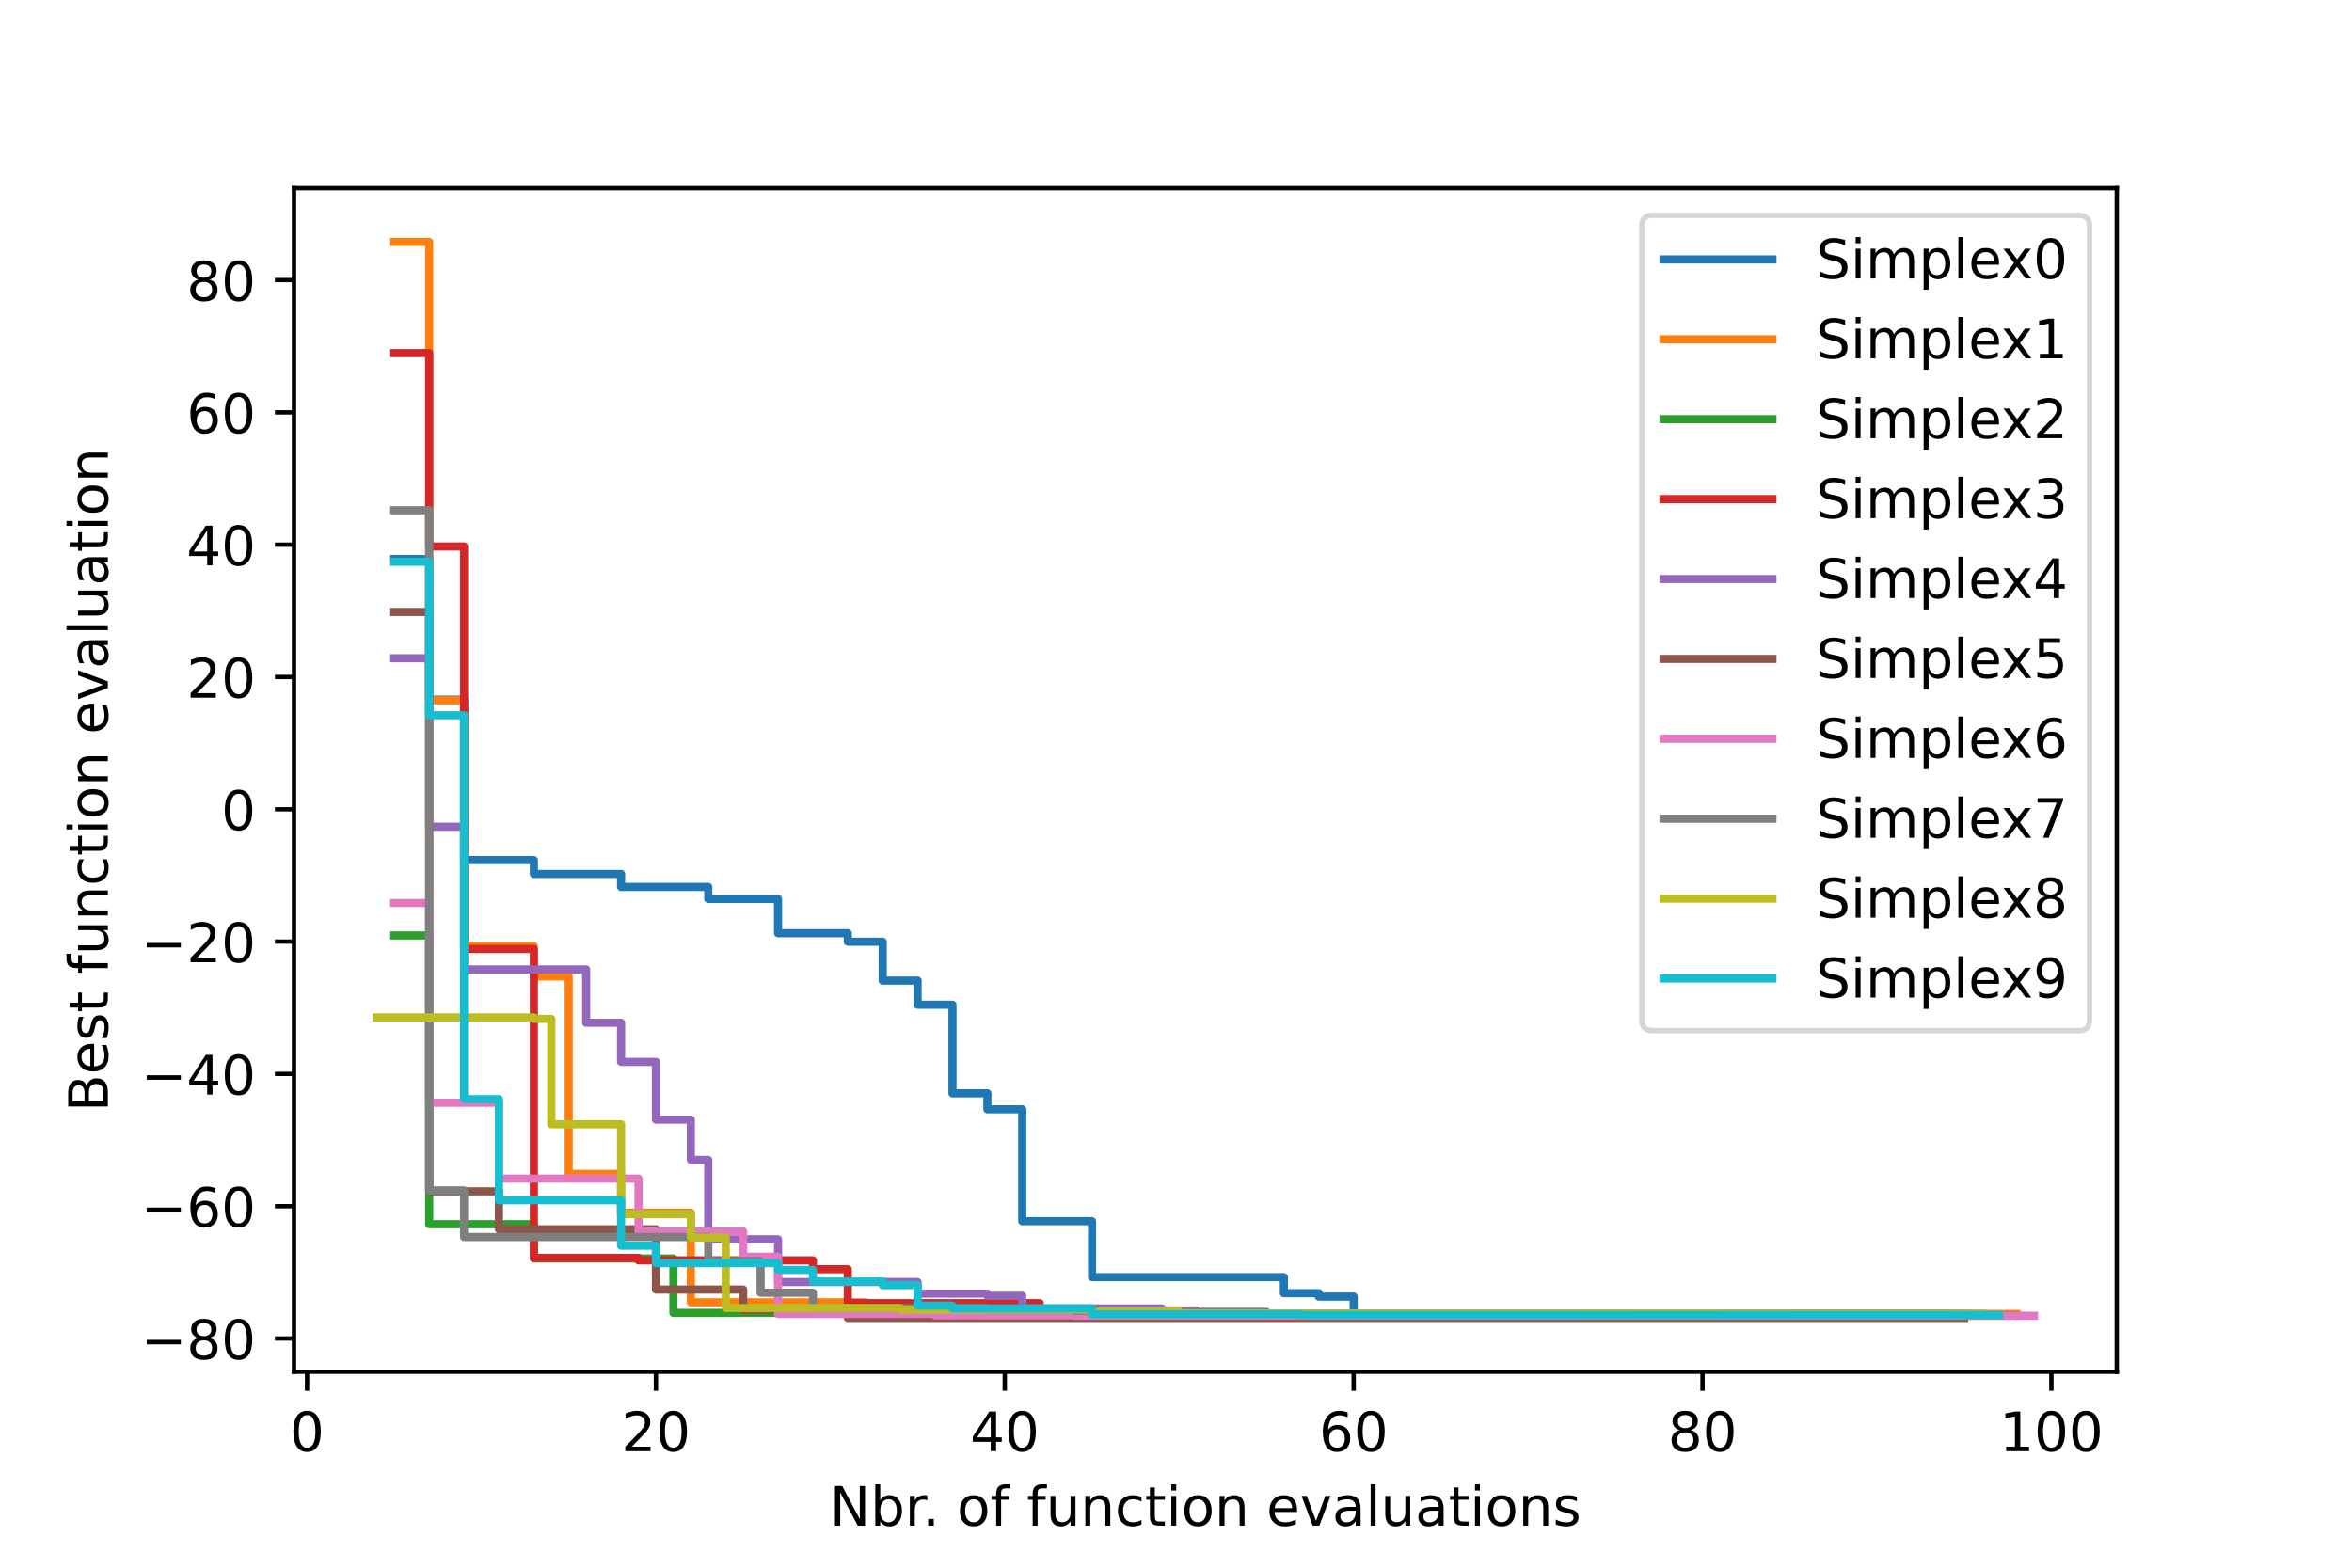 <?xml version="1.0" encoding="utf-8" standalone="no"?>
<!DOCTYPE svg PUBLIC "-//W3C//DTD SVG 1.1//EN"
  "http://www.w3.org/Graphics/SVG/1.1/DTD/svg11.dtd">
<!-- Created with matplotlib (https://matplotlib.org/) -->
<svg height="288pt" version="1.1" viewBox="0 0 432 288" width="432pt" xmlns="http://www.w3.org/2000/svg" xmlns:xlink="http://www.w3.org/1999/xlink">
 <defs>
  <style type="text/css">*{stroke-linecap:butt;stroke-linejoin:round;}</style>
 </defs>
 <g id="figure_1">
  <g id="patch_1">
   <path d="M 0 288 
L 432 288 
L 432 0 
L 0 0 
z
" style="fill:#ffffff;"/>
  </g>
  <g id="axes_1">
   <g id="patch_2">
    <path d="M 54 252 
L 388.8 252 
L 388.8 34.56 
L 54 34.56 
z
" style="fill:#ffffff;"/>
   </g>
   <g id="matplotlib.axis_1">
    <g id="xtick_1">
     <g id="line2d_1">
      <defs>
       <path d="M 0 0 
L 0 3.5 
" id="m49f5dd89a5" style="stroke:#000000;stroke-width:0.8;"/>
      </defs>
      <g>
       <use style="stroke:#000000;stroke-width:0.8;" x="56.403" xlink:href="#m49f5dd89a5" y="252"/>
      </g>
     </g>
     <g id="text_1">
      <!-- 0 -->
      <g transform="translate(53.222 266.598)scale(0.1 -0.1)">
       <defs>
        <path d="M 31.781 66.406 
Q 24.172 66.406 20.328 58.906 
Q 16.5 51.422 16.5 36.375 
Q 16.5 21.391 20.328 13.891 
Q 24.172 6.391 31.781 6.391 
Q 39.453 6.391 43.281 13.891 
Q 47.125 21.391 47.125 36.375 
Q 47.125 51.422 43.281 58.906 
Q 39.453 66.406 31.781 66.406 
z
M 31.781 74.219 
Q 44.047 74.219 50.516 64.516 
Q 56.984 54.828 56.984 36.375 
Q 56.984 17.969 50.516 8.266 
Q 44.047 -1.422 31.781 -1.422 
Q 19.531 -1.422 13.062 8.266 
Q 6.594 17.969 6.594 36.375 
Q 6.594 54.828 13.062 64.516 
Q 19.531 74.219 31.781 74.219 
z
" id="DejaVuSans-48"/>
       </defs>
       <use xlink:href="#DejaVuSans-48"/>
      </g>
     </g>
    </g>
    <g id="xtick_2">
     <g id="line2d_2">
      <g>
       <use style="stroke:#000000;stroke-width:0.8;" x="120.479" xlink:href="#m49f5dd89a5" y="252"/>
      </g>
     </g>
     <g id="text_2">
      <!-- 20 -->
      <g transform="translate(114.117 266.598)scale(0.1 -0.1)">
       <defs>
        <path d="M 19.188 8.297 
L 53.609 8.297 
L 53.609 0 
L 7.328 0 
L 7.328 8.297 
Q 12.938 14.109 22.625 23.891 
Q 32.328 33.688 34.812 36.531 
Q 39.547 41.844 41.422 45.531 
Q 43.312 49.219 43.312 52.781 
Q 43.312 58.594 39.234 62.25 
Q 35.156 65.922 28.609 65.922 
Q 23.969 65.922 18.812 64.312 
Q 13.672 62.703 7.812 59.422 
L 7.812 69.391 
Q 13.766 71.781 18.938 73 
Q 24.125 74.219 28.422 74.219 
Q 39.75 74.219 46.484 68.547 
Q 53.219 62.891 53.219 53.422 
Q 53.219 48.922 51.531 44.891 
Q 49.859 40.875 45.406 35.406 
Q 44.188 33.984 37.641 27.219 
Q 31.109 20.453 19.188 8.297 
z
" id="DejaVuSans-50"/>
       </defs>
       <use xlink:href="#DejaVuSans-50"/>
       <use x="63.623" xlink:href="#DejaVuSans-48"/>
      </g>
     </g>
    </g>
    <g id="xtick_3">
     <g id="line2d_3">
      <g>
       <use style="stroke:#000000;stroke-width:0.8;" x="184.556" xlink:href="#m49f5dd89a5" y="252"/>
      </g>
     </g>
     <g id="text_3">
      <!-- 40 -->
      <g transform="translate(178.193 266.598)scale(0.1 -0.1)">
       <defs>
        <path d="M 37.797 64.312 
L 12.891 25.391 
L 37.797 25.391 
z
M 35.203 72.906 
L 47.609 72.906 
L 47.609 25.391 
L 58.016 25.391 
L 58.016 17.188 
L 47.609 17.188 
L 47.609 0 
L 37.797 0 
L 37.797 17.188 
L 4.891 17.188 
L 4.891 26.703 
z
" id="DejaVuSans-52"/>
       </defs>
       <use xlink:href="#DejaVuSans-52"/>
       <use x="63.623" xlink:href="#DejaVuSans-48"/>
      </g>
     </g>
    </g>
    <g id="xtick_4">
     <g id="line2d_4">
      <g>
       <use style="stroke:#000000;stroke-width:0.8;" x="248.633" xlink:href="#m49f5dd89a5" y="252"/>
      </g>
     </g>
     <g id="text_4">
      <!-- 60 -->
      <g transform="translate(242.27 266.598)scale(0.1 -0.1)">
       <defs>
        <path d="M 33.016 40.375 
Q 26.375 40.375 22.484 35.828 
Q 18.609 31.297 18.609 23.391 
Q 18.609 15.531 22.484 10.953 
Q 26.375 6.391 33.016 6.391 
Q 39.656 6.391 43.531 10.953 
Q 47.406 15.531 47.406 23.391 
Q 47.406 31.297 43.531 35.828 
Q 39.656 40.375 33.016 40.375 
z
M 52.594 71.297 
L 52.594 62.312 
Q 48.875 64.062 45.094 64.984 
Q 41.312 65.922 37.594 65.922 
Q 27.828 65.922 22.672 59.328 
Q 17.531 52.734 16.797 39.406 
Q 19.672 43.656 24.016 45.922 
Q 28.375 48.188 33.594 48.188 
Q 44.578 48.188 50.953 41.516 
Q 57.328 34.859 57.328 23.391 
Q 57.328 12.156 50.688 5.359 
Q 44.047 -1.422 33.016 -1.422 
Q 20.359 -1.422 13.672 8.266 
Q 6.984 17.969 6.984 36.375 
Q 6.984 53.656 15.188 63.938 
Q 23.391 74.219 37.203 74.219 
Q 40.922 74.219 44.703 73.484 
Q 48.484 72.75 52.594 71.297 
z
" id="DejaVuSans-54"/>
       </defs>
       <use xlink:href="#DejaVuSans-54"/>
       <use x="63.623" xlink:href="#DejaVuSans-48"/>
      </g>
     </g>
    </g>
    <g id="xtick_5">
     <g id="line2d_5">
      <g>
       <use style="stroke:#000000;stroke-width:0.8;" x="312.709" xlink:href="#m49f5dd89a5" y="252"/>
      </g>
     </g>
     <g id="text_5">
      <!-- 80 -->
      <g transform="translate(306.347 266.598)scale(0.1 -0.1)">
       <defs>
        <path d="M 31.781 34.625 
Q 24.75 34.625 20.719 30.859 
Q 16.703 27.094 16.703 20.516 
Q 16.703 13.922 20.719 10.156 
Q 24.75 6.391 31.781 6.391 
Q 38.812 6.391 42.859 10.172 
Q 46.922 13.969 46.922 20.516 
Q 46.922 27.094 42.891 30.859 
Q 38.875 34.625 31.781 34.625 
z
M 21.922 38.812 
Q 15.578 40.375 12.031 44.719 
Q 8.5 49.078 8.5 55.328 
Q 8.5 64.062 14.719 69.141 
Q 20.953 74.219 31.781 74.219 
Q 42.672 74.219 48.875 69.141 
Q 55.078 64.062 55.078 55.328 
Q 55.078 49.078 51.531 44.719 
Q 48 40.375 41.703 38.812 
Q 48.828 37.156 52.797 32.312 
Q 56.781 27.484 56.781 20.516 
Q 56.781 9.906 50.312 4.234 
Q 43.844 -1.422 31.781 -1.422 
Q 19.734 -1.422 13.25 4.234 
Q 6.781 9.906 6.781 20.516 
Q 6.781 27.484 10.781 32.312 
Q 14.797 37.156 21.922 38.812 
z
M 18.312 54.391 
Q 18.312 48.734 21.844 45.562 
Q 25.391 42.391 31.781 42.391 
Q 38.141 42.391 41.719 45.562 
Q 45.312 48.734 45.312 54.391 
Q 45.312 60.062 41.719 63.234 
Q 38.141 66.406 31.781 66.406 
Q 25.391 66.406 21.844 63.234 
Q 18.312 60.062 18.312 54.391 
z
" id="DejaVuSans-56"/>
       </defs>
       <use xlink:href="#DejaVuSans-56"/>
       <use x="63.623" xlink:href="#DejaVuSans-48"/>
      </g>
     </g>
    </g>
    <g id="xtick_6">
     <g id="line2d_6">
      <g>
       <use style="stroke:#000000;stroke-width:0.8;" x="376.786" xlink:href="#m49f5dd89a5" y="252"/>
      </g>
     </g>
     <g id="text_6">
      <!-- 100 -->
      <g transform="translate(367.242 266.598)scale(0.1 -0.1)">
       <defs>
        <path d="M 12.406 8.297 
L 28.516 8.297 
L 28.516 63.922 
L 10.984 60.406 
L 10.984 69.391 
L 28.422 72.906 
L 38.281 72.906 
L 38.281 8.297 
L 54.391 8.297 
L 54.391 0 
L 12.406 0 
z
" id="DejaVuSans-49"/>
       </defs>
       <use xlink:href="#DejaVuSans-49"/>
       <use x="63.623" xlink:href="#DejaVuSans-48"/>
       <use x="127.246" xlink:href="#DejaVuSans-48"/>
      </g>
     </g>
    </g>
    <g id="text_7">
     <!-- Nbr. of function evaluations -->
     <g transform="translate(152.382 280.277)scale(0.1 -0.1)">
      <defs>
       <path d="M 9.812 72.906 
L 23.094 72.906 
L 55.422 11.922 
L 55.422 72.906 
L 64.984 72.906 
L 64.984 0 
L 51.703 0 
L 19.391 60.984 
L 19.391 0 
L 9.812 0 
z
" id="DejaVuSans-78"/>
       <path d="M 48.688 27.297 
Q 48.688 37.203 44.609 42.844 
Q 40.531 48.484 33.406 48.484 
Q 26.266 48.484 22.188 42.844 
Q 18.109 37.203 18.109 27.297 
Q 18.109 17.391 22.188 11.75 
Q 26.266 6.109 33.406 6.109 
Q 40.531 6.109 44.609 11.75 
Q 48.688 17.391 48.688 27.297 
z
M 18.109 46.391 
Q 20.953 51.266 25.266 53.625 
Q 29.594 56 35.594 56 
Q 45.562 56 51.781 48.094 
Q 58.016 40.188 58.016 27.297 
Q 58.016 14.406 51.781 6.484 
Q 45.562 -1.422 35.594 -1.422 
Q 29.594 -1.422 25.266 0.953 
Q 20.953 3.328 18.109 8.203 
L 18.109 0 
L 9.078 0 
L 9.078 75.984 
L 18.109 75.984 
z
" id="DejaVuSans-98"/>
       <path d="M 41.109 46.297 
Q 39.594 47.172 37.812 47.578 
Q 36.031 48 33.891 48 
Q 26.266 48 22.188 43.047 
Q 18.109 38.094 18.109 28.812 
L 18.109 0 
L 9.078 0 
L 9.078 54.688 
L 18.109 54.688 
L 18.109 46.188 
Q 20.953 51.172 25.484 53.578 
Q 30.031 56 36.531 56 
Q 37.453 56 38.578 55.875 
Q 39.703 55.766 41.062 55.516 
z
" id="DejaVuSans-114"/>
       <path d="M 10.688 12.406 
L 21 12.406 
L 21 0 
L 10.688 0 
z
" id="DejaVuSans-46"/>
       <path id="DejaVuSans-32"/>
       <path d="M 30.609 48.391 
Q 23.391 48.391 19.188 42.75 
Q 14.984 37.109 14.984 27.297 
Q 14.984 17.484 19.156 11.844 
Q 23.344 6.203 30.609 6.203 
Q 37.797 6.203 41.984 11.859 
Q 46.188 17.531 46.188 27.297 
Q 46.188 37.016 41.984 42.703 
Q 37.797 48.391 30.609 48.391 
z
M 30.609 56 
Q 42.328 56 49.016 48.375 
Q 55.719 40.766 55.719 27.297 
Q 55.719 13.875 49.016 6.219 
Q 42.328 -1.422 30.609 -1.422 
Q 18.844 -1.422 12.172 6.219 
Q 5.516 13.875 5.516 27.297 
Q 5.516 40.766 12.172 48.375 
Q 18.844 56 30.609 56 
z
" id="DejaVuSans-111"/>
       <path d="M 37.109 75.984 
L 37.109 68.5 
L 28.516 68.5 
Q 23.688 68.5 21.797 66.547 
Q 19.922 64.594 19.922 59.516 
L 19.922 54.688 
L 34.719 54.688 
L 34.719 47.703 
L 19.922 47.703 
L 19.922 0 
L 10.891 0 
L 10.891 47.703 
L 2.297 47.703 
L 2.297 54.688 
L 10.891 54.688 
L 10.891 58.5 
Q 10.891 67.625 15.141 71.797 
Q 19.391 75.984 28.609 75.984 
z
" id="DejaVuSans-102"/>
       <path d="M 8.5 21.578 
L 8.5 54.688 
L 17.484 54.688 
L 17.484 21.922 
Q 17.484 14.156 20.5 10.266 
Q 23.531 6.391 29.594 6.391 
Q 36.859 6.391 41.078 11.031 
Q 45.312 15.672 45.312 23.688 
L 45.312 54.688 
L 54.297 54.688 
L 54.297 0 
L 45.312 0 
L 45.312 8.406 
Q 42.047 3.422 37.719 1 
Q 33.406 -1.422 27.688 -1.422 
Q 18.266 -1.422 13.375 4.438 
Q 8.5 10.297 8.5 21.578 
z
M 31.109 56 
z
" id="DejaVuSans-117"/>
       <path d="M 54.891 33.016 
L 54.891 0 
L 45.906 0 
L 45.906 32.719 
Q 45.906 40.484 42.875 44.328 
Q 39.844 48.188 33.797 48.188 
Q 26.516 48.188 22.312 43.547 
Q 18.109 38.922 18.109 30.906 
L 18.109 0 
L 9.078 0 
L 9.078 54.688 
L 18.109 54.688 
L 18.109 46.188 
Q 21.344 51.125 25.703 53.562 
Q 30.078 56 35.797 56 
Q 45.219 56 50.047 50.172 
Q 54.891 44.344 54.891 33.016 
z
" id="DejaVuSans-110"/>
       <path d="M 48.781 52.594 
L 48.781 44.188 
Q 44.969 46.297 41.141 47.344 
Q 37.312 48.391 33.406 48.391 
Q 24.656 48.391 19.812 42.844 
Q 14.984 37.312 14.984 27.297 
Q 14.984 17.281 19.812 11.734 
Q 24.656 6.203 33.406 6.203 
Q 37.312 6.203 41.141 7.25 
Q 44.969 8.297 48.781 10.406 
L 48.781 2.094 
Q 45.016 0.344 40.984 -0.531 
Q 36.969 -1.422 32.422 -1.422 
Q 20.062 -1.422 12.781 6.344 
Q 5.516 14.109 5.516 27.297 
Q 5.516 40.672 12.859 48.328 
Q 20.219 56 33.016 56 
Q 37.156 56 41.109 55.141 
Q 45.062 54.297 48.781 52.594 
z
" id="DejaVuSans-99"/>
       <path d="M 18.312 70.219 
L 18.312 54.688 
L 36.812 54.688 
L 36.812 47.703 
L 18.312 47.703 
L 18.312 18.016 
Q 18.312 11.328 20.141 9.422 
Q 21.969 7.516 27.594 7.516 
L 36.812 7.516 
L 36.812 0 
L 27.594 0 
Q 17.188 0 13.234 3.875 
Q 9.281 7.766 9.281 18.016 
L 9.281 47.703 
L 2.688 47.703 
L 2.688 54.688 
L 9.281 54.688 
L 9.281 70.219 
z
" id="DejaVuSans-116"/>
       <path d="M 9.422 54.688 
L 18.406 54.688 
L 18.406 0 
L 9.422 0 
z
M 9.422 75.984 
L 18.406 75.984 
L 18.406 64.594 
L 9.422 64.594 
z
" id="DejaVuSans-105"/>
       <path d="M 56.203 29.594 
L 56.203 25.203 
L 14.891 25.203 
Q 15.484 15.922 20.484 11.062 
Q 25.484 6.203 34.422 6.203 
Q 39.594 6.203 44.453 7.469 
Q 49.312 8.734 54.109 11.281 
L 54.109 2.781 
Q 49.266 0.734 44.188 -0.344 
Q 39.109 -1.422 33.891 -1.422 
Q 20.797 -1.422 13.156 6.188 
Q 5.516 13.812 5.516 26.812 
Q 5.516 40.234 12.766 48.109 
Q 20.016 56 32.328 56 
Q 43.359 56 49.781 48.891 
Q 56.203 41.797 56.203 29.594 
z
M 47.219 32.234 
Q 47.125 39.594 43.094 43.984 
Q 39.062 48.391 32.422 48.391 
Q 24.906 48.391 20.391 44.141 
Q 15.875 39.891 15.188 32.172 
z
" id="DejaVuSans-101"/>
       <path d="M 2.984 54.688 
L 12.5 54.688 
L 29.594 8.797 
L 46.688 54.688 
L 56.203 54.688 
L 35.688 0 
L 23.484 0 
z
" id="DejaVuSans-118"/>
       <path d="M 34.281 27.484 
Q 23.391 27.484 19.188 25 
Q 14.984 22.516 14.984 16.5 
Q 14.984 11.719 18.141 8.906 
Q 21.297 6.109 26.703 6.109 
Q 34.188 6.109 38.703 11.406 
Q 43.219 16.703 43.219 25.484 
L 43.219 27.484 
z
M 52.203 31.203 
L 52.203 0 
L 43.219 0 
L 43.219 8.297 
Q 40.141 3.328 35.547 0.953 
Q 30.953 -1.422 24.312 -1.422 
Q 15.922 -1.422 10.953 3.297 
Q 6 8.016 6 15.922 
Q 6 25.141 12.172 29.828 
Q 18.359 34.516 30.609 34.516 
L 43.219 34.516 
L 43.219 35.406 
Q 43.219 41.609 39.141 45 
Q 35.062 48.391 27.688 48.391 
Q 23 48.391 18.547 47.266 
Q 14.109 46.141 10.016 43.891 
L 10.016 52.203 
Q 14.938 54.109 19.578 55.047 
Q 24.219 56 28.609 56 
Q 40.484 56 46.344 49.844 
Q 52.203 43.703 52.203 31.203 
z
" id="DejaVuSans-97"/>
       <path d="M 9.422 75.984 
L 18.406 75.984 
L 18.406 0 
L 9.422 0 
z
" id="DejaVuSans-108"/>
       <path d="M 44.281 53.078 
L 44.281 44.578 
Q 40.484 46.531 36.375 47.5 
Q 32.281 48.484 27.875 48.484 
Q 21.188 48.484 17.844 46.438 
Q 14.5 44.391 14.5 40.281 
Q 14.5 37.156 16.891 35.375 
Q 19.281 33.594 26.516 31.984 
L 29.594 31.297 
Q 39.156 29.25 43.188 25.516 
Q 47.219 21.781 47.219 15.094 
Q 47.219 7.469 41.188 3.016 
Q 35.156 -1.422 24.609 -1.422 
Q 20.219 -1.422 15.453 -0.562 
Q 10.688 0.297 5.422 2 
L 5.422 11.281 
Q 10.406 8.688 15.234 7.391 
Q 20.062 6.109 24.812 6.109 
Q 31.156 6.109 34.562 8.281 
Q 37.984 10.453 37.984 14.406 
Q 37.984 18.062 35.516 20.016 
Q 33.062 21.969 24.703 23.781 
L 21.578 24.516 
Q 13.234 26.266 9.516 29.906 
Q 5.812 33.547 5.812 39.891 
Q 5.812 47.609 11.281 51.797 
Q 16.75 56 26.812 56 
Q 31.781 56 36.172 55.266 
Q 40.578 54.547 44.281 53.078 
z
" id="DejaVuSans-115"/>
      </defs>
      <use xlink:href="#DejaVuSans-78"/>
      <use x="74.805" xlink:href="#DejaVuSans-98"/>
      <use x="138.281" xlink:href="#DejaVuSans-114"/>
      <use x="170.27" xlink:href="#DejaVuSans-46"/>
      <use x="202.057" xlink:href="#DejaVuSans-32"/>
      <use x="233.844" xlink:href="#DejaVuSans-111"/>
      <use x="295.025" xlink:href="#DejaVuSans-102"/>
      <use x="330.23" xlink:href="#DejaVuSans-32"/>
      <use x="362.018" xlink:href="#DejaVuSans-102"/>
      <use x="397.223" xlink:href="#DejaVuSans-117"/>
      <use x="460.602" xlink:href="#DejaVuSans-110"/>
      <use x="523.98" xlink:href="#DejaVuSans-99"/>
      <use x="578.961" xlink:href="#DejaVuSans-116"/>
      <use x="618.17" xlink:href="#DejaVuSans-105"/>
      <use x="645.953" xlink:href="#DejaVuSans-111"/>
      <use x="707.135" xlink:href="#DejaVuSans-110"/>
      <use x="770.514" xlink:href="#DejaVuSans-32"/>
      <use x="802.301" xlink:href="#DejaVuSans-101"/>
      <use x="863.824" xlink:href="#DejaVuSans-118"/>
      <use x="923.004" xlink:href="#DejaVuSans-97"/>
      <use x="984.283" xlink:href="#DejaVuSans-108"/>
      <use x="1012.066" xlink:href="#DejaVuSans-117"/>
      <use x="1075.445" xlink:href="#DejaVuSans-97"/>
      <use x="1136.725" xlink:href="#DejaVuSans-116"/>
      <use x="1175.934" xlink:href="#DejaVuSans-105"/>
      <use x="1203.717" xlink:href="#DejaVuSans-111"/>
      <use x="1264.898" xlink:href="#DejaVuSans-110"/>
      <use x="1328.277" xlink:href="#DejaVuSans-115"/>
     </g>
    </g>
   </g>
   <g id="matplotlib.axis_2">
    <g id="ytick_1">
     <g id="line2d_7">
      <defs>
       <path d="M 0 0 
L -3.5 0 
" id="mb2fb5497e4" style="stroke:#000000;stroke-width:0.8;"/>
      </defs>
      <g>
       <use style="stroke:#000000;stroke-width:0.8;" x="54" xlink:href="#mb2fb5497e4" y="245.894"/>
      </g>
     </g>
     <g id="text_8">
      <!-- −80 -->
      <g transform="translate(25.895 249.694)scale(0.1 -0.1)">
       <defs>
        <path d="M 10.594 35.5 
L 73.188 35.5 
L 73.188 27.203 
L 10.594 27.203 
z
" id="DejaVuSans-8722"/>
       </defs>
       <use xlink:href="#DejaVuSans-8722"/>
       <use x="83.789" xlink:href="#DejaVuSans-56"/>
       <use x="147.412" xlink:href="#DejaVuSans-48"/>
      </g>
     </g>
    </g>
    <g id="ytick_2">
     <g id="line2d_8">
      <g>
       <use style="stroke:#000000;stroke-width:0.8;" x="54" xlink:href="#mb2fb5497e4" y="221.589"/>
      </g>
     </g>
     <g id="text_9">
      <!-- −60 -->
      <g transform="translate(25.895 225.388)scale(0.1 -0.1)">
       <use xlink:href="#DejaVuSans-8722"/>
       <use x="83.789" xlink:href="#DejaVuSans-54"/>
       <use x="147.412" xlink:href="#DejaVuSans-48"/>
      </g>
     </g>
    </g>
    <g id="ytick_3">
     <g id="line2d_9">
      <g>
       <use style="stroke:#000000;stroke-width:0.8;" x="54" xlink:href="#mb2fb5497e4" y="197.284"/>
      </g>
     </g>
     <g id="text_10">
      <!-- −40 -->
      <g transform="translate(25.895 201.083)scale(0.1 -0.1)">
       <use xlink:href="#DejaVuSans-8722"/>
       <use x="83.789" xlink:href="#DejaVuSans-52"/>
       <use x="147.412" xlink:href="#DejaVuSans-48"/>
      </g>
     </g>
    </g>
    <g id="ytick_4">
     <g id="line2d_10">
      <g>
       <use style="stroke:#000000;stroke-width:0.8;" x="54" xlink:href="#mb2fb5497e4" y="172.978"/>
      </g>
     </g>
     <g id="text_11">
      <!-- −20 -->
      <g transform="translate(25.895 176.778)scale(0.1 -0.1)">
       <use xlink:href="#DejaVuSans-8722"/>
       <use x="83.789" xlink:href="#DejaVuSans-50"/>
       <use x="147.412" xlink:href="#DejaVuSans-48"/>
      </g>
     </g>
    </g>
    <g id="ytick_5">
     <g id="line2d_11">
      <g>
       <use style="stroke:#000000;stroke-width:0.8;" x="54" xlink:href="#mb2fb5497e4" y="148.673"/>
      </g>
     </g>
     <g id="text_12">
      <!-- 0 -->
      <g transform="translate(40.638 152.472)scale(0.1 -0.1)">
       <use xlink:href="#DejaVuSans-48"/>
      </g>
     </g>
    </g>
    <g id="ytick_6">
     <g id="line2d_12">
      <g>
       <use style="stroke:#000000;stroke-width:0.8;" x="54" xlink:href="#mb2fb5497e4" y="124.368"/>
      </g>
     </g>
     <g id="text_13">
      <!-- 20 -->
      <g transform="translate(34.275 128.167)scale(0.1 -0.1)">
       <use xlink:href="#DejaVuSans-50"/>
       <use x="63.623" xlink:href="#DejaVuSans-48"/>
      </g>
     </g>
    </g>
    <g id="ytick_7">
     <g id="line2d_13">
      <g>
       <use style="stroke:#000000;stroke-width:0.8;" x="54" xlink:href="#mb2fb5497e4" y="100.062"/>
      </g>
     </g>
     <g id="text_14">
      <!-- 40 -->
      <g transform="translate(34.275 103.861)scale(0.1 -0.1)">
       <use xlink:href="#DejaVuSans-52"/>
       <use x="63.623" xlink:href="#DejaVuSans-48"/>
      </g>
     </g>
    </g>
    <g id="ytick_8">
     <g id="line2d_14">
      <g>
       <use style="stroke:#000000;stroke-width:0.8;" x="54" xlink:href="#mb2fb5497e4" y="75.757"/>
      </g>
     </g>
     <g id="text_15">
      <!-- 60 -->
      <g transform="translate(34.275 79.556)scale(0.1 -0.1)">
       <use xlink:href="#DejaVuSans-54"/>
       <use x="63.623" xlink:href="#DejaVuSans-48"/>
      </g>
     </g>
    </g>
    <g id="ytick_9">
     <g id="line2d_15">
      <g>
       <use style="stroke:#000000;stroke-width:0.8;" x="54" xlink:href="#mb2fb5497e4" y="51.452"/>
      </g>
     </g>
     <g id="text_16">
      <!-- 80 -->
      <g transform="translate(34.275 55.251)scale(0.1 -0.1)">
       <use xlink:href="#DejaVuSans-56"/>
       <use x="63.623" xlink:href="#DejaVuSans-48"/>
      </g>
     </g>
    </g>
    <g id="text_17">
     <!-- Best function evaluation -->
     <g transform="translate(19.816 204.253)rotate(-90)scale(0.1 -0.1)">
      <defs>
       <path d="M 19.672 34.812 
L 19.672 8.109 
L 35.5 8.109 
Q 43.453 8.109 47.281 11.406 
Q 51.125 14.703 51.125 21.484 
Q 51.125 28.328 47.281 31.562 
Q 43.453 34.812 35.5 34.812 
z
M 19.672 64.797 
L 19.672 42.828 
L 34.281 42.828 
Q 41.5 42.828 45.031 45.531 
Q 48.578 48.25 48.578 53.812 
Q 48.578 59.328 45.031 62.062 
Q 41.5 64.797 34.281 64.797 
z
M 9.812 72.906 
L 35.016 72.906 
Q 46.297 72.906 52.391 68.219 
Q 58.5 63.531 58.5 54.891 
Q 58.5 48.188 55.375 44.234 
Q 52.25 40.281 46.188 39.312 
Q 53.469 37.75 57.5 32.781 
Q 61.531 27.828 61.531 20.406 
Q 61.531 10.641 54.891 5.312 
Q 48.25 0 35.984 0 
L 9.812 0 
z
" id="DejaVuSans-66"/>
      </defs>
      <use xlink:href="#DejaVuSans-66"/>
      <use x="68.604" xlink:href="#DejaVuSans-101"/>
      <use x="130.127" xlink:href="#DejaVuSans-115"/>
      <use x="182.227" xlink:href="#DejaVuSans-116"/>
      <use x="221.436" xlink:href="#DejaVuSans-32"/>
      <use x="253.223" xlink:href="#DejaVuSans-102"/>
      <use x="288.428" xlink:href="#DejaVuSans-117"/>
      <use x="351.807" xlink:href="#DejaVuSans-110"/>
      <use x="415.186" xlink:href="#DejaVuSans-99"/>
      <use x="470.166" xlink:href="#DejaVuSans-116"/>
      <use x="509.375" xlink:href="#DejaVuSans-105"/>
      <use x="537.158" xlink:href="#DejaVuSans-111"/>
      <use x="598.34" xlink:href="#DejaVuSans-110"/>
      <use x="661.719" xlink:href="#DejaVuSans-32"/>
      <use x="693.506" xlink:href="#DejaVuSans-101"/>
      <use x="755.029" xlink:href="#DejaVuSans-118"/>
      <use x="814.209" xlink:href="#DejaVuSans-97"/>
      <use x="875.488" xlink:href="#DejaVuSans-108"/>
      <use x="903.271" xlink:href="#DejaVuSans-117"/>
      <use x="966.65" xlink:href="#DejaVuSans-97"/>
      <use x="1027.93" xlink:href="#DejaVuSans-116"/>
      <use x="1067.139" xlink:href="#DejaVuSans-105"/>
      <use x="1094.922" xlink:href="#DejaVuSans-111"/>
      <use x="1156.104" xlink:href="#DejaVuSans-110"/>
     </g>
    </g>
   </g>
   <g id="line2d_16">
    <path clip-path="url(#pcdbb781cb5)" d="M 72.422 102.708 
L 78.83 102.708 
L 78.83 128.531 
L 85.237 128.531 
L 85.237 158 
L 91.645 158 
L 91.645 158 
L 98.053 158 
L 98.053 160.552 
L 101.256 160.552 
L 101.256 160.552 
L 107.664 160.552 
L 107.664 160.552 
L 114.072 160.552 
L 114.072 162.937 
L 120.479 162.937 
L 120.479 162.937 
L 126.887 162.937 
L 126.887 162.937 
L 130.091 162.937 
L 130.091 165.15 
L 136.499 165.15 
L 136.499 165.15 
L 142.906 165.15 
L 142.906 171.436 
L 149.314 171.436 
L 149.314 171.436 
L 155.722 171.436 
L 155.722 173.004 
L 162.129 173.004 
L 162.129 180.151 
L 168.537 180.151 
L 168.537 184.58 
L 174.944 184.58 
L 174.944 200.853 
L 181.352 200.853 
L 181.352 203.788 
L 187.76 203.788 
L 187.76 224.344 
L 194.167 224.344 
L 194.167 224.344 
L 200.575 224.344 
L 200.575 234.613 
L 206.983 234.613 
L 206.983 234.613 
L 210.187 234.613 
L 210.187 234.613 
L 216.594 234.613 
L 216.594 234.613 
L 223.002 234.613 
L 223.002 234.613 
L 229.41 234.613 
L 229.41 234.613 
L 235.817 234.613 
L 235.817 237.565 
L 242.225 237.565 
L 242.225 238.196 
L 248.633 238.196 
L 248.633 241.309 
L 255.04 241.309 
L 255.04 241.309 
L 261.448 241.309 
L 261.448 241.309 
L 267.856 241.309 
L 267.856 241.309 
L 274.263 241.309 
L 274.263 241.309 
L 277.467 241.309 
L 277.467 241.309 
L 283.875 241.309 
L 283.875 241.309 
L 290.282 241.309 
L 290.282 241.309 
L 296.69 241.309 
L 296.69 241.309 
L 299.894 241.309 
L 299.894 241.397 
L 306.301 241.397 
L 306.301 241.397 
L 312.709 241.397 
L 312.709 241.397 
L 319.117 241.397 
L 319.117 241.397 
L 322.321 241.397 
L 322.321 241.397 
L 328.728 241.397 
L 328.728 241.397 
L 335.136 241.397 
L 335.136 241.397 
L 341.544 241.397 
L 341.544 241.397 
L 344.747 241.397 
L 344.747 241.397 
L 351.155 241.397 
L 351.155 241.397 
L 354.359 241.397 
L 354.359 241.397 
L 360.767 241.397 
L 360.767 241.397 
" style="fill:none;stroke:#1f77b4;stroke-linecap:square;stroke-width:1.5;"/>
   </g>
   <g id="line2d_17">
    <path clip-path="url(#pcdbb781cb5)" d="M 72.422 44.444 
L 78.83 44.444 
L 78.83 128.648 
L 85.237 128.648 
L 85.237 173.798 
L 91.645 173.798 
L 91.645 173.798 
L 98.053 173.798 
L 98.053 179.381 
L 104.46 179.381 
L 104.46 215.642 
L 110.868 215.642 
L 110.868 215.642 
L 114.072 215.642 
L 114.072 222.776 
L 120.479 222.776 
L 120.479 222.776 
L 126.887 222.776 
L 126.887 239.25 
L 133.295 239.25 
L 133.295 239.25 
L 139.702 239.25 
L 139.702 239.25 
L 146.11 239.25 
L 146.11 239.25 
L 152.518 239.25 
L 152.518 239.25 
L 158.925 239.25 
L 158.925 241.288 
L 165.333 241.288 
L 165.333 241.288 
L 171.741 241.288 
L 171.741 241.288 
L 178.148 241.288 
L 178.148 241.288 
L 181.352 241.288 
L 181.352 241.288 
L 187.76 241.288 
L 187.76 241.288 
L 194.167 241.288 
L 194.167 241.288 
L 200.575 241.288 
L 200.575 241.288 
L 206.983 241.288 
L 206.983 241.288 
L 210.187 241.288 
L 210.187 241.288 
L 216.594 241.288 
L 216.594 241.288 
L 223.002 241.288 
L 223.002 241.288 
L 226.206 241.288 
L 226.206 241.288 
L 229.41 241.288 
L 229.41 241.288 
L 235.817 241.288 
L 235.817 241.288 
L 242.225 241.288 
L 242.225 241.288 
L 248.633 241.288 
L 248.633 241.371 
L 255.04 241.371 
L 255.04 241.371 
L 261.448 241.371 
L 261.448 241.371 
L 267.856 241.371 
L 267.856 241.382 
L 274.263 241.382 
L 274.263 241.382 
L 280.671 241.382 
L 280.671 241.382 
L 287.078 241.382 
L 287.078 241.382 
L 293.486 241.382 
L 293.486 241.382 
L 299.894 241.382 
L 299.894 241.382 
L 306.301 241.382 
L 306.301 241.382 
L 312.709 241.382 
L 312.709 241.382 
L 319.117 241.382 
L 319.117 241.382 
L 325.524 241.382 
L 325.524 241.382 
L 331.932 241.382 
L 331.932 241.382 
L 338.34 241.382 
L 338.34 241.382 
L 344.747 241.382 
L 344.747 241.382 
L 351.155 241.382 
L 351.155 241.382 
L 357.563 241.382 
L 357.563 241.382 
L 363.97 241.382 
L 363.97 241.382 
L 370.378 241.382 
L 370.378 241.382 
" style="fill:none;stroke:#ff7f0e;stroke-linecap:square;stroke-width:1.5;"/>
   </g>
   <g id="line2d_18">
    <path clip-path="url(#pcdbb781cb5)" d="M 72.422 171.858 
L 78.83 171.858 
L 78.83 224.899 
L 85.237 224.899 
L 85.237 224.899 
L 91.645 224.899 
L 91.645 224.899 
L 98.053 224.899 
L 98.053 231.191 
L 104.46 231.191 
L 104.46 231.191 
L 110.868 231.191 
L 110.868 231.191 
L 114.072 231.191 
L 114.072 231.191 
L 120.479 231.191 
L 120.479 231.191 
L 123.683 231.191 
L 123.683 241.197 
L 130.091 241.197 
L 130.091 241.197 
L 136.499 241.197 
L 136.499 241.197 
L 142.906 241.197 
L 142.906 241.197 
L 149.314 241.197 
L 149.314 241.197 
L 155.722 241.197 
L 155.722 241.711 
L 162.129 241.711 
L 162.129 241.711 
L 168.537 241.711 
L 168.537 241.711 
L 174.944 241.711 
L 174.944 241.711 
L 181.352 241.711 
L 181.352 241.711 
L 187.76 241.711 
L 187.76 241.711 
L 194.167 241.711 
L 194.167 241.711 
L 200.575 241.711 
L 200.575 241.711 
L 206.983 241.711 
L 206.983 241.711 
L 213.39 241.711 
L 213.39 241.711 
L 219.798 241.711 
L 219.798 241.711 
L 226.206 241.711 
L 226.206 241.711 
L 229.41 241.711 
L 229.41 241.711 
L 235.817 241.711 
L 235.817 241.711 
L 242.225 241.711 
L 242.225 241.711 
L 248.633 241.711 
L 248.633 241.711 
L 255.04 241.711 
L 255.04 241.711 
L 261.448 241.711 
L 261.448 241.711 
L 267.856 241.711 
L 267.856 241.711 
L 274.263 241.711 
L 274.263 241.711 
L 280.671 241.711 
L 280.671 241.711 
L 287.078 241.711 
L 287.078 241.711 
L 293.486 241.711 
L 293.486 241.711 
L 299.894 241.711 
L 299.894 241.711 
L 303.098 241.711 
L 303.098 241.711 
L 309.505 241.711 
L 309.505 241.711 
L 315.913 241.711 
L 315.913 241.711 
L 322.321 241.711 
L 322.321 241.711 
L 325.524 241.711 
L 325.524 241.711 
L 331.932 241.711 
L 331.932 241.711 
L 338.34 241.711 
L 338.34 241.711 
L 344.747 241.711 
L 344.747 241.711 
L 351.155 241.711 
L 351.155 241.711 
L 357.563 241.711 
L 357.563 241.711 
L 363.97 241.711 
L 363.97 241.711 
L 370.378 241.711 
L 370.378 241.711 
" style="fill:none;stroke:#2ca02c;stroke-linecap:square;stroke-width:1.5;"/>
   </g>
   <g id="line2d_19">
    <path clip-path="url(#pcdbb781cb5)" d="M 72.422 64.87 
L 78.83 64.87 
L 78.83 100.397 
L 85.237 100.397 
L 85.237 174.33 
L 91.645 174.33 
L 91.645 174.33 
L 98.053 174.33 
L 98.053 231.078 
L 104.46 231.078 
L 104.46 231.078 
L 110.868 231.078 
L 110.868 231.078 
L 117.276 231.078 
L 117.276 231.536 
L 120.479 231.536 
L 120.479 231.536 
L 126.887 231.536 
L 126.887 231.536 
L 130.091 231.536 
L 130.091 231.536 
L 136.499 231.536 
L 136.499 231.536 
L 142.906 231.536 
L 142.906 231.536 
L 149.314 231.536 
L 149.314 233.164 
L 155.722 233.164 
L 155.722 239.401 
L 158.925 239.401 
L 158.925 239.401 
L 165.333 239.401 
L 165.333 239.401 
L 171.741 239.401 
L 171.741 239.401 
L 178.148 239.401 
L 178.148 239.401 
L 184.556 239.401 
L 184.556 239.401 
L 190.964 239.401 
L 190.964 240.742 
L 197.371 240.742 
L 197.371 240.742 
L 200.575 240.742 
L 200.575 240.742 
L 206.983 240.742 
L 206.983 240.742 
L 213.39 240.742 
L 213.39 240.742 
L 219.798 240.742 
L 219.798 241.472 
L 223.002 241.472 
L 223.002 241.472 
L 229.41 241.472 
L 229.41 241.472 
L 235.817 241.472 
L 235.817 241.472 
L 242.225 241.472 
L 242.225 241.494 
L 248.633 241.494 
L 248.633 241.494 
L 255.04 241.494 
L 255.04 241.494 
L 261.448 241.494 
L 261.448 241.494 
L 267.856 241.494 
L 267.856 241.494 
L 271.059 241.494 
L 271.059 241.494 
L 277.467 241.494 
L 277.467 241.494 
L 283.875 241.494 
L 283.875 241.494 
L 290.282 241.494 
L 290.282 241.494 
L 296.69 241.494 
L 296.69 241.494 
L 303.098 241.494 
L 303.098 241.494 
L 306.301 241.494 
L 306.301 241.494 
L 309.505 241.494 
L 309.505 241.494 
L 315.913 241.494 
L 315.913 241.494 
L 322.321 241.494 
L 322.321 241.494 
L 328.728 241.494 
L 328.728 241.494 
L 335.136 241.494 
L 335.136 241.494 
L 341.544 241.494 
L 341.544 241.494 
L 347.951 241.494 
L 347.951 241.494 
L 354.359 241.494 
L 354.359 241.494 
L 360.767 241.494 
L 360.767 241.494 
" style="fill:none;stroke:#d62728;stroke-linecap:square;stroke-width:1.5;"/>
   </g>
   <g id="line2d_20">
    <path clip-path="url(#pcdbb781cb5)" d="M 72.422 120.926 
L 78.83 120.926 
L 78.83 151.877 
L 85.237 151.877 
L 85.237 178.093 
L 88.441 178.093 
L 88.441 178.093 
L 94.849 178.093 
L 94.849 178.093 
L 101.256 178.093 
L 101.256 178.093 
L 107.664 178.093 
L 107.664 187.895 
L 114.072 187.895 
L 114.072 195.08 
L 120.479 195.08 
L 120.479 205.692 
L 126.887 205.692 
L 126.887 213.089 
L 130.091 213.089 
L 130.091 227.676 
L 136.499 227.676 
L 136.499 227.676 
L 142.906 227.676 
L 142.906 235.519 
L 149.314 235.519 
L 149.314 235.519 
L 155.722 235.519 
L 155.722 235.519 
L 162.129 235.519 
L 162.129 235.519 
L 168.537 235.519 
L 168.537 237.643 
L 174.944 237.643 
L 174.944 237.643 
L 181.352 237.643 
L 181.352 238.051 
L 187.76 238.051 
L 187.76 240.366 
L 194.167 240.366 
L 194.167 240.366 
L 200.575 240.366 
L 200.575 240.366 
L 206.983 240.366 
L 206.983 240.366 
L 213.39 240.366 
L 213.39 241.314 
L 219.798 241.314 
L 219.798 241.314 
L 226.206 241.314 
L 226.206 241.314 
L 232.613 241.314 
L 232.613 241.314 
L 239.021 241.314 
L 239.021 241.314 
L 242.225 241.314 
L 242.225 241.314 
L 248.633 241.314 
L 248.633 241.314 
L 255.04 241.314 
L 255.04 241.314 
L 261.448 241.314 
L 261.448 241.314 
L 267.856 241.314 
L 267.856 241.314 
L 271.059 241.314 
L 271.059 241.314 
L 277.467 241.314 
L 277.467 241.314 
L 283.875 241.314 
L 283.875 241.319 
L 290.282 241.319 
L 290.282 241.389 
L 296.69 241.389 
L 296.69 241.389 
L 303.098 241.389 
L 303.098 241.389 
L 309.505 241.389 
L 309.505 241.389 
L 312.709 241.389 
L 312.709 241.389 
L 315.913 241.389 
L 315.913 241.389 
L 322.321 241.389 
L 322.321 241.389 
L 328.728 241.389 
L 328.728 241.389 
L 335.136 241.389 
L 335.136 241.389 
L 341.544 241.389 
L 341.544 241.389 
L 347.951 241.389 
L 347.951 241.389 
L 351.155 241.389 
L 351.155 241.389 
L 357.563 241.389 
L 357.563 241.389 
L 363.97 241.389 
L 363.97 241.389 
" style="fill:none;stroke:#9467bd;stroke-linecap:square;stroke-width:1.5;"/>
   </g>
   <g id="line2d_21">
    <path clip-path="url(#pcdbb781cb5)" d="M 72.422 112.421 
L 78.83 112.421 
L 78.83 218.858 
L 85.237 218.858 
L 85.237 218.858 
L 91.645 218.858 
L 91.645 225.828 
L 98.053 225.828 
L 98.053 225.828 
L 104.46 225.828 
L 104.46 225.828 
L 107.664 225.828 
L 107.664 225.828 
L 114.072 225.828 
L 114.072 225.828 
L 120.479 225.828 
L 120.479 236.903 
L 123.683 236.903 
L 123.683 236.903 
L 130.091 236.903 
L 130.091 236.903 
L 136.499 236.903 
L 136.499 240.695 
L 142.906 240.695 
L 142.906 240.695 
L 149.314 240.695 
L 149.314 240.695 
L 155.722 240.695 
L 155.722 242.116 
L 162.129 242.116 
L 162.129 242.116 
L 168.537 242.116 
L 168.537 242.116 
L 174.944 242.116 
L 174.944 242.116 
L 181.352 242.116 
L 181.352 242.116 
L 187.76 242.116 
L 187.76 242.116 
L 194.167 242.116 
L 194.167 242.116 
L 200.575 242.116 
L 200.575 242.116 
L 203.779 242.116 
L 203.779 242.116 
L 210.187 242.116 
L 210.187 242.116 
L 213.39 242.116 
L 213.39 242.116 
L 219.798 242.116 
L 219.798 242.116 
L 223.002 242.116 
L 223.002 242.116 
L 226.206 242.116 
L 226.206 242.116 
L 232.613 242.116 
L 232.613 242.116 
L 239.021 242.116 
L 239.021 242.116 
L 245.429 242.116 
L 245.429 242.116 
L 251.836 242.116 
L 251.836 242.116 
L 258.244 242.116 
L 258.244 242.116 
L 264.652 242.116 
L 264.652 242.116 
L 271.059 242.116 
L 271.059 242.116 
L 277.467 242.116 
L 277.467 242.116 
L 283.875 242.116 
L 283.875 242.116 
L 290.282 242.116 
L 290.282 242.116 
L 296.69 242.116 
L 296.69 242.116 
L 303.098 242.116 
L 303.098 242.116 
L 309.505 242.116 
L 309.505 242.116 
L 315.913 242.116 
L 315.913 242.116 
L 322.321 242.116 
L 322.321 242.116 
L 328.728 242.116 
L 328.728 242.116 
L 335.136 242.116 
L 335.136 242.116 
L 341.544 242.116 
L 341.544 242.116 
L 347.951 242.116 
L 347.951 242.116 
L 354.359 242.116 
L 354.359 242.116 
L 357.563 242.116 
L 357.563 242.116 
L 360.767 242.116 
L 360.767 242.116 
" style="fill:none;stroke:#8c564b;stroke-linecap:square;stroke-width:1.5;"/>
   </g>
   <g id="line2d_22">
    <path clip-path="url(#pcdbb781cb5)" d="M 72.422 165.885 
L 78.83 165.885 
L 78.83 202.576 
L 85.237 202.576 
L 85.237 202.576 
L 91.645 202.576 
L 91.645 216.519 
L 98.053 216.519 
L 98.053 216.519 
L 104.46 216.519 
L 104.46 216.519 
L 110.868 216.519 
L 110.868 216.519 
L 117.276 216.519 
L 117.276 226.239 
L 123.683 226.239 
L 123.683 226.239 
L 130.091 226.239 
L 130.091 226.239 
L 136.499 226.239 
L 136.499 230.863 
L 142.906 230.863 
L 142.906 241.385 
L 149.314 241.385 
L 149.314 241.385 
L 155.722 241.385 
L 155.722 241.385 
L 162.129 241.385 
L 162.129 241.385 
L 168.537 241.385 
L 168.537 241.385 
L 171.741 241.385 
L 171.741 241.647 
L 178.148 241.647 
L 178.148 241.647 
L 184.556 241.647 
L 184.556 241.647 
L 190.964 241.647 
L 190.964 241.647 
L 197.371 241.647 
L 197.371 241.714 
L 203.779 241.714 
L 203.779 241.714 
L 210.187 241.714 
L 210.187 241.714 
L 216.594 241.714 
L 216.594 241.714 
L 223.002 241.714 
L 223.002 241.714 
L 229.41 241.714 
L 229.41 241.714 
L 235.817 241.714 
L 235.817 241.714 
L 242.225 241.714 
L 242.225 241.714 
L 248.633 241.714 
L 248.633 241.714 
L 255.04 241.714 
L 255.04 241.714 
L 261.448 241.714 
L 261.448 241.714 
L 267.856 241.714 
L 267.856 241.714 
L 274.263 241.714 
L 274.263 241.714 
L 280.671 241.714 
L 280.671 241.714 
L 287.078 241.714 
L 287.078 241.714 
L 293.486 241.714 
L 293.486 241.714 
L 299.894 241.714 
L 299.894 241.714 
L 303.098 241.714 
L 303.098 241.714 
L 309.505 241.714 
L 309.505 241.714 
L 312.709 241.714 
L 312.709 241.714 
L 319.117 241.714 
L 319.117 241.714 
L 325.524 241.714 
L 325.524 241.714 
L 331.932 241.714 
L 331.932 241.714 
L 338.34 241.714 
L 338.34 241.714 
L 344.747 241.714 
L 344.747 241.714 
L 351.155 241.714 
L 351.155 241.714 
L 357.563 241.714 
L 357.563 241.714 
L 363.97 241.714 
L 363.97 241.714 
L 370.378 241.714 
L 370.378 241.714 
L 373.582 241.714 
L 373.582 241.714 
" style="fill:none;stroke:#e377c2;stroke-linecap:square;stroke-width:1.5;"/>
   </g>
   <g id="line2d_23">
    <path clip-path="url(#pcdbb781cb5)" d="M 72.422 93.742 
L 78.83 93.742 
L 78.83 218.682 
L 85.237 218.682 
L 85.237 227.25 
L 91.645 227.25 
L 91.645 227.25 
L 98.053 227.25 
L 98.053 227.25 
L 104.46 227.25 
L 104.46 227.25 
L 107.664 227.25 
L 107.664 227.25 
L 114.072 227.25 
L 114.072 227.25 
L 117.276 227.25 
L 117.276 227.25 
L 123.683 227.25 
L 123.683 227.25 
L 130.091 227.25 
L 130.091 231.66 
L 136.499 231.66 
L 136.499 231.66 
L 139.702 231.66 
L 139.702 237.483 
L 146.11 237.483 
L 146.11 237.483 
L 149.314 237.483 
L 149.314 240.306 
L 155.722 240.306 
L 155.722 240.306 
L 162.129 240.306 
L 162.129 240.306 
L 168.537 240.306 
L 168.537 240.306 
L 174.944 240.306 
L 174.944 240.306 
L 181.352 240.306 
L 181.352 240.633 
L 187.76 240.633 
L 187.76 240.633 
L 194.167 240.633 
L 194.167 240.633 
L 197.371 240.633 
L 197.371 240.808 
L 203.779 240.808 
L 203.779 240.808 
L 210.187 240.808 
L 210.187 240.808 
L 216.594 240.808 
L 216.594 240.808 
L 219.798 240.808 
L 219.798 240.995 
L 226.206 240.995 
L 226.206 240.995 
L 232.613 240.995 
L 232.613 241.371 
L 239.021 241.371 
L 239.021 241.371 
L 245.429 241.371 
L 245.429 241.371 
L 248.633 241.371 
L 248.633 241.371 
L 255.04 241.371 
L 255.04 241.371 
L 258.244 241.371 
L 258.244 241.371 
L 264.652 241.371 
L 264.652 241.371 
L 271.059 241.371 
L 271.059 241.371 
L 274.263 241.371 
L 274.263 241.371 
L 280.671 241.371 
L 280.671 241.371 
L 287.078 241.371 
L 287.078 241.371 
L 293.486 241.371 
L 293.486 241.371 
L 299.894 241.371 
L 299.894 241.385 
L 306.301 241.385 
L 306.301 241.385 
L 312.709 241.385 
L 312.709 241.385 
L 319.117 241.385 
L 319.117 241.385 
L 325.524 241.385 
L 325.524 241.385 
L 331.932 241.385 
L 331.932 241.385 
L 338.34 241.385 
L 338.34 241.385 
L 344.747 241.385 
L 344.747 241.385 
L 351.155 241.385 
L 351.155 241.385 
L 357.563 241.385 
L 357.563 241.385 
" style="fill:none;stroke:#7f7f7f;stroke-linecap:square;stroke-width:1.5;"/>
   </g>
   <g id="line2d_24">
    <path clip-path="url(#pcdbb781cb5)" d="M 69.218 186.907 
L 75.626 186.907 
L 75.626 186.907 
L 82.033 186.907 
L 82.033 186.907 
L 85.237 186.907 
L 85.237 186.907 
L 91.645 186.907 
L 91.645 186.907 
L 98.053 186.907 
L 98.053 187.177 
L 101.256 187.177 
L 101.256 206.54 
L 107.664 206.54 
L 107.664 206.54 
L 114.072 206.54 
L 114.072 223.051 
L 120.479 223.051 
L 120.479 223.051 
L 126.887 223.051 
L 126.887 227.35 
L 133.295 227.35 
L 133.295 240.299 
L 139.702 240.299 
L 139.702 240.299 
L 146.11 240.299 
L 146.11 240.299 
L 152.518 240.299 
L 152.518 240.299 
L 158.925 240.299 
L 158.925 240.299 
L 165.333 240.299 
L 165.333 240.595 
L 171.741 240.595 
L 171.741 240.595 
L 174.944 240.595 
L 174.944 240.595 
L 181.352 240.595 
L 181.352 240.595 
L 187.76 240.595 
L 187.76 240.595 
L 194.167 240.595 
L 194.167 240.595 
L 200.575 240.595 
L 200.575 240.97 
L 203.779 240.97 
L 203.779 240.97 
L 210.187 240.97 
L 210.187 240.97 
L 216.594 240.97 
L 216.594 241.304 
L 223.002 241.304 
L 223.002 241.304 
L 229.41 241.304 
L 229.41 241.304 
L 235.817 241.304 
L 235.817 241.304 
L 242.225 241.304 
L 242.225 241.304 
L 248.633 241.304 
L 248.633 241.304 
L 255.04 241.304 
L 255.04 241.304 
L 261.448 241.304 
L 261.448 241.304 
L 267.856 241.304 
L 267.856 241.304 
L 274.263 241.304 
L 274.263 241.304 
L 280.671 241.304 
L 280.671 241.304 
L 287.078 241.304 
L 287.078 241.304 
L 293.486 241.304 
L 293.486 241.304 
L 299.894 241.304 
L 299.894 241.304 
L 303.098 241.304 
L 303.098 241.304 
L 309.505 241.304 
L 309.505 241.304 
L 315.913 241.304 
L 315.913 241.334 
L 322.321 241.334 
L 322.321 241.334 
L 328.728 241.334 
L 328.728 241.369 
L 335.136 241.369 
L 335.136 241.369 
L 341.544 241.369 
L 341.544 241.369 
L 347.951 241.369 
L 347.951 241.369 
L 354.359 241.369 
L 354.359 241.369 
L 360.767 241.369 
L 360.767 241.369 
L 363.97 241.369 
L 363.97 241.369 
" style="fill:none;stroke:#bcbd22;stroke-linecap:square;stroke-width:1.5;"/>
   </g>
   <g id="line2d_25">
    <path clip-path="url(#pcdbb781cb5)" d="M 72.422 103.205 
L 78.83 103.205 
L 78.83 131.401 
L 85.237 131.401 
L 85.237 201.922 
L 91.645 201.922 
L 91.645 220.491 
L 94.849 220.491 
L 94.849 220.491 
L 101.256 220.491 
L 101.256 220.491 
L 107.664 220.491 
L 107.664 220.491 
L 114.072 220.491 
L 114.072 228.841 
L 120.479 228.841 
L 120.479 232.045 
L 123.683 232.045 
L 123.683 232.045 
L 130.091 232.045 
L 130.091 232.045 
L 136.499 232.045 
L 136.499 232.045 
L 142.906 232.045 
L 142.906 233.292 
L 149.314 233.292 
L 149.314 235.431 
L 155.722 235.431 
L 155.722 235.431 
L 162.129 235.431 
L 162.129 236.09 
L 168.537 236.09 
L 168.537 239.853 
L 174.944 239.853 
L 174.944 240.361 
L 178.148 240.361 
L 178.148 240.361 
L 184.556 240.361 
L 184.556 240.361 
L 187.76 240.361 
L 187.76 240.361 
L 194.167 240.361 
L 194.167 240.361 
L 200.575 240.361 
L 200.575 241.459 
L 206.983 241.459 
L 206.983 241.459 
L 213.39 241.459 
L 213.39 241.459 
L 219.798 241.459 
L 219.798 241.459 
L 226.206 241.459 
L 226.206 241.459 
L 232.613 241.459 
L 232.613 241.459 
L 239.021 241.459 
L 239.021 241.58 
L 245.429 241.58 
L 245.429 241.58 
L 251.836 241.58 
L 251.836 241.58 
L 258.244 241.58 
L 258.244 241.58 
L 264.652 241.58 
L 264.652 241.58 
L 271.059 241.58 
L 271.059 241.58 
L 277.467 241.58 
L 277.467 241.58 
L 280.671 241.58 
L 280.671 241.58 
L 287.078 241.58 
L 287.078 241.58 
L 293.486 241.58 
L 293.486 241.58 
L 299.894 241.58 
L 299.894 241.58 
L 306.301 241.58 
L 306.301 241.58 
L 312.709 241.58 
L 312.709 241.58 
L 319.117 241.58 
L 319.117 241.58 
L 325.524 241.58 
L 325.524 241.58 
L 328.728 241.58 
L 328.728 241.58 
L 335.136 241.58 
L 335.136 241.58 
L 341.544 241.58 
L 341.544 241.58 
L 347.951 241.58 
L 347.951 241.58 
L 354.359 241.58 
L 354.359 241.58 
L 360.767 241.58 
L 360.767 241.58 
L 367.174 241.58 
L 367.174 241.58 
" style="fill:none;stroke:#17becf;stroke-linecap:square;stroke-width:1.5;"/>
   </g>
   <g id="patch_3">
    <path d="M 54 252 
L 54 34.56 
" style="fill:none;stroke:#000000;stroke-linecap:square;stroke-linejoin:miter;stroke-width:0.8;"/>
   </g>
   <g id="patch_4">
    <path d="M 388.8 252 
L 388.8 34.56 
" style="fill:none;stroke:#000000;stroke-linecap:square;stroke-linejoin:miter;stroke-width:0.8;"/>
   </g>
   <g id="patch_5">
    <path d="M 54 252 
L 388.8 252 
" style="fill:none;stroke:#000000;stroke-linecap:square;stroke-linejoin:miter;stroke-width:0.8;"/>
   </g>
   <g id="patch_6">
    <path d="M 54 34.56 
L 388.8 34.56 
" style="fill:none;stroke:#000000;stroke-linecap:square;stroke-linejoin:miter;stroke-width:0.8;"/>
   </g>
   <g id="legend_1">
    <g id="patch_7">
     <path d="M 303.547 189.341 
L 381.8 189.341 
Q 383.8 189.341 383.8 187.341 
L 383.8 41.56 
Q 383.8 39.56 381.8 39.56 
L 303.547 39.56 
Q 301.547 39.56 301.547 41.56 
L 301.547 187.341 
Q 301.547 189.341 303.547 189.341 
z
" style="fill:#ffffff;opacity:0.8;stroke:#cccccc;stroke-linejoin:miter;"/>
    </g>
    <g id="line2d_26">
     <path d="M 305.547 47.658 
L 325.547 47.658 
" style="fill:none;stroke:#1f77b4;stroke-linecap:square;stroke-width:1.5;"/>
    </g>
    <g id="line2d_27"/>
    <g id="text_18">
     <!-- Simplex0 -->
     <g transform="translate(333.547 51.158)scale(0.1 -0.1)">
      <defs>
       <path d="M 53.516 70.516 
L 53.516 60.891 
Q 47.906 63.578 42.922 64.891 
Q 37.938 66.219 33.297 66.219 
Q 25.25 66.219 20.875 63.094 
Q 16.5 59.969 16.5 54.203 
Q 16.5 49.359 19.406 46.891 
Q 22.312 44.438 30.422 42.922 
L 36.375 41.703 
Q 47.406 39.594 52.656 34.297 
Q 57.906 29 57.906 20.125 
Q 57.906 9.516 50.797 4.047 
Q 43.703 -1.422 29.984 -1.422 
Q 24.812 -1.422 18.969 -0.25 
Q 13.141 0.922 6.891 3.219 
L 6.891 13.375 
Q 12.891 10.016 18.656 8.297 
Q 24.422 6.594 29.984 6.594 
Q 38.422 6.594 43.016 9.906 
Q 47.609 13.234 47.609 19.391 
Q 47.609 24.75 44.312 27.781 
Q 41.016 30.812 33.5 32.328 
L 27.484 33.5 
Q 16.453 35.688 11.516 40.375 
Q 6.594 45.062 6.594 53.422 
Q 6.594 63.094 13.406 68.656 
Q 20.219 74.219 32.172 74.219 
Q 37.312 74.219 42.625 73.281 
Q 47.953 72.359 53.516 70.516 
z
" id="DejaVuSans-83"/>
       <path d="M 52 44.188 
Q 55.375 50.25 60.062 53.125 
Q 64.75 56 71.094 56 
Q 79.641 56 84.281 50.016 
Q 88.922 44.047 88.922 33.016 
L 88.922 0 
L 79.891 0 
L 79.891 32.719 
Q 79.891 40.578 77.094 44.375 
Q 74.312 48.188 68.609 48.188 
Q 61.625 48.188 57.562 43.547 
Q 53.516 38.922 53.516 30.906 
L 53.516 0 
L 44.484 0 
L 44.484 32.719 
Q 44.484 40.625 41.703 44.406 
Q 38.922 48.188 33.109 48.188 
Q 26.219 48.188 22.156 43.531 
Q 18.109 38.875 18.109 30.906 
L 18.109 0 
L 9.078 0 
L 9.078 54.688 
L 18.109 54.688 
L 18.109 46.188 
Q 21.188 51.219 25.484 53.609 
Q 29.781 56 35.688 56 
Q 41.656 56 45.828 52.969 
Q 50 49.953 52 44.188 
z
" id="DejaVuSans-109"/>
       <path d="M 18.109 8.203 
L 18.109 -20.797 
L 9.078 -20.797 
L 9.078 54.688 
L 18.109 54.688 
L 18.109 46.391 
Q 20.953 51.266 25.266 53.625 
Q 29.594 56 35.594 56 
Q 45.562 56 51.781 48.094 
Q 58.016 40.188 58.016 27.297 
Q 58.016 14.406 51.781 6.484 
Q 45.562 -1.422 35.594 -1.422 
Q 29.594 -1.422 25.266 0.953 
Q 20.953 3.328 18.109 8.203 
z
M 48.688 27.297 
Q 48.688 37.203 44.609 42.844 
Q 40.531 48.484 33.406 48.484 
Q 26.266 48.484 22.188 42.844 
Q 18.109 37.203 18.109 27.297 
Q 18.109 17.391 22.188 11.75 
Q 26.266 6.109 33.406 6.109 
Q 40.531 6.109 44.609 11.75 
Q 48.688 17.391 48.688 27.297 
z
" id="DejaVuSans-112"/>
       <path d="M 54.891 54.688 
L 35.109 28.078 
L 55.906 0 
L 45.312 0 
L 29.391 21.484 
L 13.484 0 
L 2.875 0 
L 24.125 28.609 
L 4.688 54.688 
L 15.281 54.688 
L 29.781 35.203 
L 44.281 54.688 
z
" id="DejaVuSans-120"/>
      </defs>
      <use xlink:href="#DejaVuSans-83"/>
      <use x="63.477" xlink:href="#DejaVuSans-105"/>
      <use x="91.26" xlink:href="#DejaVuSans-109"/>
      <use x="188.672" xlink:href="#DejaVuSans-112"/>
      <use x="252.148" xlink:href="#DejaVuSans-108"/>
      <use x="279.932" xlink:href="#DejaVuSans-101"/>
      <use x="339.705" xlink:href="#DejaVuSans-120"/>
      <use x="398.885" xlink:href="#DejaVuSans-48"/>
     </g>
    </g>
    <g id="line2d_28">
     <path d="M 305.547 62.337 
L 325.547 62.337 
" style="fill:none;stroke:#ff7f0e;stroke-linecap:square;stroke-width:1.5;"/>
    </g>
    <g id="line2d_29"/>
    <g id="text_19">
     <!-- Simplex1 -->
     <g transform="translate(333.547 65.837)scale(0.1 -0.1)">
      <use xlink:href="#DejaVuSans-83"/>
      <use x="63.477" xlink:href="#DejaVuSans-105"/>
      <use x="91.26" xlink:href="#DejaVuSans-109"/>
      <use x="188.672" xlink:href="#DejaVuSans-112"/>
      <use x="252.148" xlink:href="#DejaVuSans-108"/>
      <use x="279.932" xlink:href="#DejaVuSans-101"/>
      <use x="339.705" xlink:href="#DejaVuSans-120"/>
      <use x="398.885" xlink:href="#DejaVuSans-49"/>
     </g>
    </g>
    <g id="line2d_30">
     <path d="M 305.547 77.015 
L 325.547 77.015 
" style="fill:none;stroke:#2ca02c;stroke-linecap:square;stroke-width:1.5;"/>
    </g>
    <g id="line2d_31"/>
    <g id="text_20">
     <!-- Simplex2 -->
     <g transform="translate(333.547 80.515)scale(0.1 -0.1)">
      <use xlink:href="#DejaVuSans-83"/>
      <use x="63.477" xlink:href="#DejaVuSans-105"/>
      <use x="91.26" xlink:href="#DejaVuSans-109"/>
      <use x="188.672" xlink:href="#DejaVuSans-112"/>
      <use x="252.148" xlink:href="#DejaVuSans-108"/>
      <use x="279.932" xlink:href="#DejaVuSans-101"/>
      <use x="339.705" xlink:href="#DejaVuSans-120"/>
      <use x="398.885" xlink:href="#DejaVuSans-50"/>
     </g>
    </g>
    <g id="line2d_32">
     <path d="M 305.547 91.693 
L 325.547 91.693 
" style="fill:none;stroke:#d62728;stroke-linecap:square;stroke-width:1.5;"/>
    </g>
    <g id="line2d_33"/>
    <g id="text_21">
     <!-- Simplex3 -->
     <g transform="translate(333.547 95.193)scale(0.1 -0.1)">
      <defs>
       <path d="M 40.578 39.312 
Q 47.656 37.797 51.625 33 
Q 55.609 28.219 55.609 21.188 
Q 55.609 10.406 48.188 4.484 
Q 40.766 -1.422 27.094 -1.422 
Q 22.516 -1.422 17.656 -0.516 
Q 12.797 0.391 7.625 2.203 
L 7.625 11.719 
Q 11.719 9.328 16.594 8.109 
Q 21.484 6.891 26.812 6.891 
Q 36.078 6.891 40.938 10.547 
Q 45.797 14.203 45.797 21.188 
Q 45.797 27.641 41.281 31.266 
Q 36.766 34.906 28.719 34.906 
L 20.219 34.906 
L 20.219 43.016 
L 29.109 43.016 
Q 36.375 43.016 40.234 45.922 
Q 44.094 48.828 44.094 54.297 
Q 44.094 59.906 40.109 62.906 
Q 36.141 65.922 28.719 65.922 
Q 24.656 65.922 20.016 65.031 
Q 15.375 64.156 9.812 62.312 
L 9.812 71.094 
Q 15.438 72.656 20.344 73.438 
Q 25.25 74.219 29.594 74.219 
Q 40.828 74.219 47.359 69.109 
Q 53.906 64.016 53.906 55.328 
Q 53.906 49.266 50.438 45.094 
Q 46.969 40.922 40.578 39.312 
z
" id="DejaVuSans-51"/>
      </defs>
      <use xlink:href="#DejaVuSans-83"/>
      <use x="63.477" xlink:href="#DejaVuSans-105"/>
      <use x="91.26" xlink:href="#DejaVuSans-109"/>
      <use x="188.672" xlink:href="#DejaVuSans-112"/>
      <use x="252.148" xlink:href="#DejaVuSans-108"/>
      <use x="279.932" xlink:href="#DejaVuSans-101"/>
      <use x="339.705" xlink:href="#DejaVuSans-120"/>
      <use x="398.885" xlink:href="#DejaVuSans-51"/>
     </g>
    </g>
    <g id="line2d_34">
     <path d="M 305.547 106.371 
L 325.547 106.371 
" style="fill:none;stroke:#9467bd;stroke-linecap:square;stroke-width:1.5;"/>
    </g>
    <g id="line2d_35"/>
    <g id="text_22">
     <!-- Simplex4 -->
     <g transform="translate(333.547 109.871)scale(0.1 -0.1)">
      <use xlink:href="#DejaVuSans-83"/>
      <use x="63.477" xlink:href="#DejaVuSans-105"/>
      <use x="91.26" xlink:href="#DejaVuSans-109"/>
      <use x="188.672" xlink:href="#DejaVuSans-112"/>
      <use x="252.148" xlink:href="#DejaVuSans-108"/>
      <use x="279.932" xlink:href="#DejaVuSans-101"/>
      <use x="339.705" xlink:href="#DejaVuSans-120"/>
      <use x="398.885" xlink:href="#DejaVuSans-52"/>
     </g>
    </g>
    <g id="line2d_36">
     <path d="M 305.547 121.049 
L 325.547 121.049 
" style="fill:none;stroke:#8c564b;stroke-linecap:square;stroke-width:1.5;"/>
    </g>
    <g id="line2d_37"/>
    <g id="text_23">
     <!-- Simplex5 -->
     <g transform="translate(333.547 124.549)scale(0.1 -0.1)">
      <defs>
       <path d="M 10.797 72.906 
L 49.516 72.906 
L 49.516 64.594 
L 19.828 64.594 
L 19.828 46.734 
Q 21.969 47.469 24.109 47.828 
Q 26.266 48.188 28.422 48.188 
Q 40.625 48.188 47.75 41.5 
Q 54.891 34.812 54.891 23.391 
Q 54.891 11.625 47.562 5.094 
Q 40.234 -1.422 26.906 -1.422 
Q 22.312 -1.422 17.547 -0.641 
Q 12.797 0.141 7.719 1.703 
L 7.719 11.625 
Q 12.109 9.234 16.797 8.062 
Q 21.484 6.891 26.703 6.891 
Q 35.156 6.891 40.078 11.328 
Q 45.016 15.766 45.016 23.391 
Q 45.016 31 40.078 35.438 
Q 35.156 39.891 26.703 39.891 
Q 22.75 39.891 18.812 39.016 
Q 14.891 38.141 10.797 36.281 
z
" id="DejaVuSans-53"/>
      </defs>
      <use xlink:href="#DejaVuSans-83"/>
      <use x="63.477" xlink:href="#DejaVuSans-105"/>
      <use x="91.26" xlink:href="#DejaVuSans-109"/>
      <use x="188.672" xlink:href="#DejaVuSans-112"/>
      <use x="252.148" xlink:href="#DejaVuSans-108"/>
      <use x="279.932" xlink:href="#DejaVuSans-101"/>
      <use x="339.705" xlink:href="#DejaVuSans-120"/>
      <use x="398.885" xlink:href="#DejaVuSans-53"/>
     </g>
    </g>
    <g id="line2d_38">
     <path d="M 305.547 135.727 
L 325.547 135.727 
" style="fill:none;stroke:#e377c2;stroke-linecap:square;stroke-width:1.5;"/>
    </g>
    <g id="line2d_39"/>
    <g id="text_24">
     <!-- Simplex6 -->
     <g transform="translate(333.547 139.227)scale(0.1 -0.1)">
      <use xlink:href="#DejaVuSans-83"/>
      <use x="63.477" xlink:href="#DejaVuSans-105"/>
      <use x="91.26" xlink:href="#DejaVuSans-109"/>
      <use x="188.672" xlink:href="#DejaVuSans-112"/>
      <use x="252.148" xlink:href="#DejaVuSans-108"/>
      <use x="279.932" xlink:href="#DejaVuSans-101"/>
      <use x="339.705" xlink:href="#DejaVuSans-120"/>
      <use x="398.885" xlink:href="#DejaVuSans-54"/>
     </g>
    </g>
    <g id="line2d_40">
     <path d="M 305.547 150.405 
L 325.547 150.405 
" style="fill:none;stroke:#7f7f7f;stroke-linecap:square;stroke-width:1.5;"/>
    </g>
    <g id="line2d_41"/>
    <g id="text_25">
     <!-- Simplex7 -->
     <g transform="translate(333.547 153.905)scale(0.1 -0.1)">
      <defs>
       <path d="M 8.203 72.906 
L 55.078 72.906 
L 55.078 68.703 
L 28.609 0 
L 18.312 0 
L 43.219 64.594 
L 8.203 64.594 
z
" id="DejaVuSans-55"/>
      </defs>
      <use xlink:href="#DejaVuSans-83"/>
      <use x="63.477" xlink:href="#DejaVuSans-105"/>
      <use x="91.26" xlink:href="#DejaVuSans-109"/>
      <use x="188.672" xlink:href="#DejaVuSans-112"/>
      <use x="252.148" xlink:href="#DejaVuSans-108"/>
      <use x="279.932" xlink:href="#DejaVuSans-101"/>
      <use x="339.705" xlink:href="#DejaVuSans-120"/>
      <use x="398.885" xlink:href="#DejaVuSans-55"/>
     </g>
    </g>
    <g id="line2d_42">
     <path d="M 305.547 165.083 
L 325.547 165.083 
" style="fill:none;stroke:#bcbd22;stroke-linecap:square;stroke-width:1.5;"/>
    </g>
    <g id="line2d_43"/>
    <g id="text_26">
     <!-- Simplex8 -->
     <g transform="translate(333.547 168.583)scale(0.1 -0.1)">
      <use xlink:href="#DejaVuSans-83"/>
      <use x="63.477" xlink:href="#DejaVuSans-105"/>
      <use x="91.26" xlink:href="#DejaVuSans-109"/>
      <use x="188.672" xlink:href="#DejaVuSans-112"/>
      <use x="252.148" xlink:href="#DejaVuSans-108"/>
      <use x="279.932" xlink:href="#DejaVuSans-101"/>
      <use x="339.705" xlink:href="#DejaVuSans-120"/>
      <use x="398.885" xlink:href="#DejaVuSans-56"/>
     </g>
    </g>
    <g id="line2d_44">
     <path d="M 305.547 179.762 
L 325.547 179.762 
" style="fill:none;stroke:#17becf;stroke-linecap:square;stroke-width:1.5;"/>
    </g>
    <g id="line2d_45"/>
    <g id="text_27">
     <!-- Simplex9 -->
     <g transform="translate(333.547 183.262)scale(0.1 -0.1)">
      <defs>
       <path d="M 10.984 1.516 
L 10.984 10.5 
Q 14.703 8.734 18.5 7.812 
Q 22.312 6.891 25.984 6.891 
Q 35.75 6.891 40.891 13.453 
Q 46.047 20.016 46.781 33.406 
Q 43.953 29.203 39.594 26.953 
Q 35.25 24.703 29.984 24.703 
Q 19.047 24.703 12.672 31.312 
Q 6.297 37.938 6.297 49.422 
Q 6.297 60.641 12.938 67.422 
Q 19.578 74.219 30.609 74.219 
Q 43.266 74.219 49.922 64.516 
Q 56.594 54.828 56.594 36.375 
Q 56.594 19.141 48.406 8.859 
Q 40.234 -1.422 26.422 -1.422 
Q 22.703 -1.422 18.891 -0.688 
Q 15.094 0.047 10.984 1.516 
z
M 30.609 32.422 
Q 37.25 32.422 41.125 36.953 
Q 45.016 41.5 45.016 49.422 
Q 45.016 57.281 41.125 61.844 
Q 37.25 66.406 30.609 66.406 
Q 23.969 66.406 20.094 61.844 
Q 16.219 57.281 16.219 49.422 
Q 16.219 41.5 20.094 36.953 
Q 23.969 32.422 30.609 32.422 
z
" id="DejaVuSans-57"/>
      </defs>
      <use xlink:href="#DejaVuSans-83"/>
      <use x="63.477" xlink:href="#DejaVuSans-105"/>
      <use x="91.26" xlink:href="#DejaVuSans-109"/>
      <use x="188.672" xlink:href="#DejaVuSans-112"/>
      <use x="252.148" xlink:href="#DejaVuSans-108"/>
      <use x="279.932" xlink:href="#DejaVuSans-101"/>
      <use x="339.705" xlink:href="#DejaVuSans-120"/>
      <use x="398.885" xlink:href="#DejaVuSans-57"/>
     </g>
    </g>
   </g>
  </g>
 </g>
 <defs>
  <clipPath id="pcdbb781cb5">
   <rect height="217.44" width="334.8" x="54" y="34.56"/>
  </clipPath>
 </defs>
</svg>
